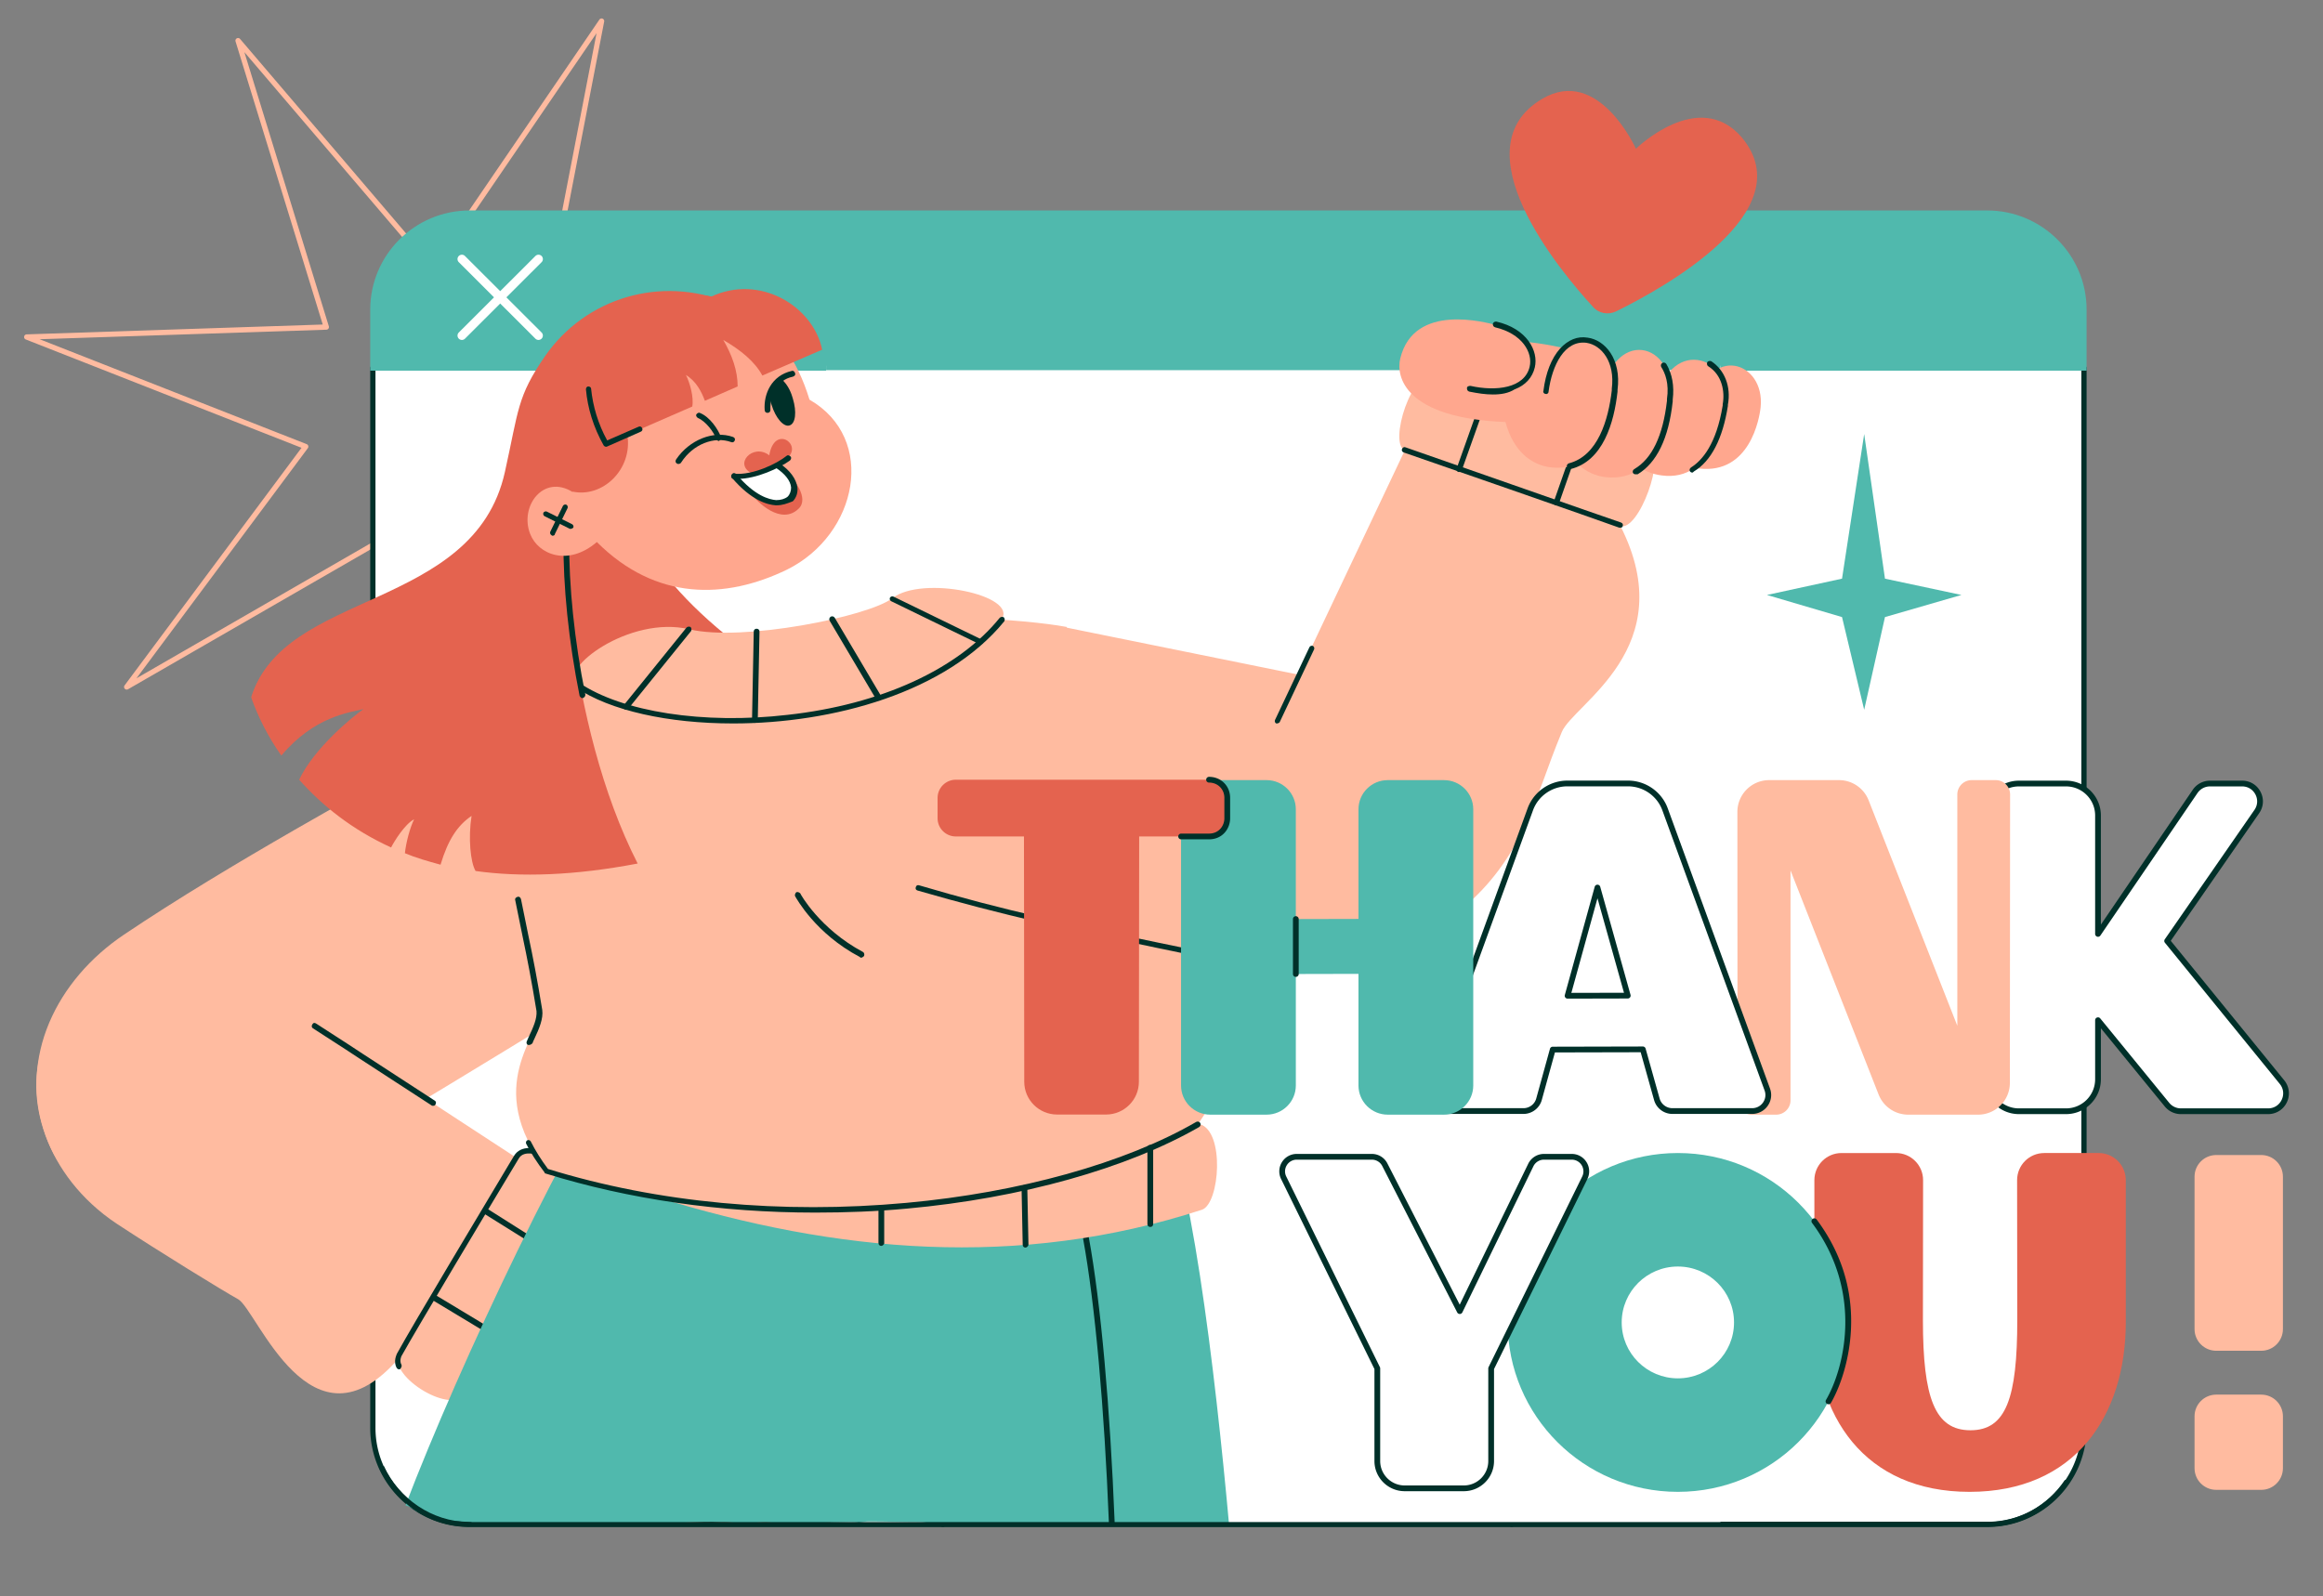 <svg xmlns="http://www.w3.org/2000/svg" fill="none" viewBox="0 0 435 299" width="435" height="299"><rect x="0" y="0" width="435" height="299" fill="#808080" stroke="none"/><defs><clipPath id="assetClipPath_SbqLcE3h"><path d="m0 0 h 3000 v 2062 h -3000 v -2062 z" id="path_nW0RA1k8" fill="#ffffff" /></clipPath><clipPath id="clipPath_7u2PJt_U"><path d="m0 0 h 456.961 v 466.849 h -456.961 v -466.849 z" id="path_n4ccM6dA" /></clipPath><clipPath id="clipPath_L6hiB35r"><path d="m0 0 h 980.787 v 753.481 h -980.787 v -753.481 z" id="path_AuKbQ2FL" /></clipPath><clipPath id="clipPath_o8eApaqf"><path d="m0 0 h 616 v 799 h -616 v -799 z" id="path_V7_istQE" /></clipPath><clipPath id="clipPath_YL9w5IJn"><path d="m0 0 h 616 v 100 h -616 v -100 z" id="path_auMpAsCS" /></clipPath><clipPath id="clipPath_2PrnxQXr"><path d="m0 0 h 302.4 v 253.6 h -302.4 v -253.6 z" id="path_8ozu-ML_" /></clipPath><clipPath id="clipPath_CmvBLHFF"><path d="m0 0 h 302.4 v 11.7 h -302.4 v -11.7 z" id="path_5wKkseVA" /></clipPath><clipPath id="clipPath_sJTVz8Tu"><path d="m0 0 h 1216.34 v 644.591 h -1216.34 v -644.591 z" id="path_Gwol6VAx" /></clipPath><clipPath id="clipPath_Y3rusWUc"><path d="m0 0 h 74.021 v 106.33 h -74.021 v -106.33 z" id="path_wltwQMIr" /></clipPath><clipPath id="clipPath_WTnS3pie"><path stroke="#E00000" stroke-width="0" d="M0 0h616v799H0z" /></clipPath><clipPath id="clipPath_ObtXfLJx"><path stroke="#007AD1" stroke-width="0" d="M0 0h616v100H0z" /></clipPath></defs><g transform="" data-asset-index="0"><g clip-path="url(#assetClipPath_SbqLcE3h)" transform="scale(0.145 0.145)" data-asset-index="0"><defs /><g transform="translate(60.0 -26.25) rotate(-66.402 520.312 531.562) scale(2.277 2.277)" id="N2-hOA2nUvqmjrh9i0EzR"><g clip-path="url(#clipPath_7u2PJt_U)" transform="matrix(1 0 0 1 0 0)" id="aQQl2zHVK8QPrTPT-nRCg"><path d="M168.55 466.849a1.497 1.497 0 0 1-1.501-1.505l.62-168.025L5.371 340.813a1.501 1.501 0 0 1-1.32-2.625l131.754-104.277L.609 134.138a1.5 1.5 0 0 1 1.229-2.668l163.674 37.994-6.287-167.908a1.5 1.5 0 0 1 2.853-.702l72.344 151.654L361.777 42.902a1.5 1.5 0 0 1 2.328 1.793l-73.462 151.116 165.098 31.232a1.5 1.5 0 0 1 .05 2.937l-163.95 36.784 78.519 148.552a1.5 1.5 0 0 1-2.266 1.871L237.114 311.94l-67.187 154.009a1.5 1.5 0 0 1-1.374.9zm.627-172.987a1.504 1.504 0 0 1 1.5 1.506l-.601 162.73 65.07-149.156a1.503 1.503 0 0 1 2.315-.57l126.854 101.931-76.045-143.871a1.5 1.5 0 0 1 .998-2.165l158.784-35.625-159.896-30.248a1.5 1.5 0 0 1-1.071-2.129L358.233 49.91 234.891 156.062a1.5 1.5 0 0 1-2.333-.491L162.494 8.695l6.091 162.618a1.497 1.497 0 0 1-1.838 1.517L8.229 136.034l130.937 96.629a1.5 1.5 0 0 1 .04 2.383L11.604 336.037l157.185-42.124a1.51 1.51 0 0 1 .388-.051z" fill="#FFBBA0" id="yOh7BkWpor_fKOvX5jidQ" /></g></g><g transform="translate(478.125 271.875) rotate(0.0 1108.125 850.312) scale(2.26 2.257)" id="Y7fC2nvxb_tRkEjuFN-Ud"><g clip-path="url(#clipPath_L6hiB35r)" transform="matrix(1 0 0 1 0 0)" id="KTlEUE7pWs5q9n7AS1vDx"><rect fill="#FFFFFF" height="750.481" rx="55.262" width="977.787" x="1.5" y="1.5" id="OFzUQEL02lJdPuMQhI1dp" /><path d="M924.025 753.481H56.762C25.463 753.481 0 728.018 0 696.72V90.173a1.5 1.5 0 0 1 3 0V696.72c0 29.645 24.117 53.762 53.762 53.762h867.263c29.644 0 53.762-24.117 53.762-53.762V90.173a1.5 1.5 0 0 1 3 0V696.72c0 31.299-25.463 56.762-56.762 56.762z" fill="#003029" id="fj45JaJn7V9ZzLM9t4eEM" /><path d="M924.025 1.5H56.762C26.242 1.5 1.5 26.242 1.5 56.762v33.411h977.787V56.762c0-30.52-24.742-55.262-55.262-55.262z" fill="#50B9AD" id="xQLdV1VHY_PStyQyiWQ" /><path d="M980.787 91.673H0V56.762C0 25.463 25.463 0 56.762 0h867.264c31.298 0 56.761 25.463 56.761 56.762zM3 88.673h974.787V56.762C977.787 27.117 953.67 3 924.025 3H56.762C27.117 3 3 27.117 3 56.762z" fill="#50B9AD" id="jQBI7kpTkfp-1Q7Oi8buH" /><path d="M96.149 74.098c-.64 0-1.28-.244-1.768-.732L50.616 29.599a2.5 2.5 0 1 1 3.536-3.535L97.917 69.83a2.5 2.5 0 0 1-1.768 4.267z" fill="#FFFFFF" id="H-HvYwnbULk9_v_DMZLO0" /><path d="M52.383 74.098a2.5 2.5 0 0 1-1.768-4.267l43.766-43.767a2.5 2.5 0 1 1 3.536 3.535L54.152 73.365a2.493 2.493 0 0 1-1.768.732z" fill="#FFFFFF" id="Yrhkp2VgWZjFWXv0ovqP2" /><g fill="#003029" id="Ruvl5M3yeUlwhno6xPWTt"><path d="M327.266 136.572a1.5 1.5 0 0 1-1.5-1.5v-43a1.5 1.5 0 0 1 3 0v43a1.5 1.5 0 0 1-1.5 1.5zm0 491.922a1.5 1.5 0 0 1-1.5-1.5v-81.987a1.5 1.5 0 0 1 3 0v81.987a1.5 1.5 0 0 1-1.5 1.5zm0-163.975a1.5 1.5 0 0 1-1.5-1.5v-81.987a1.5 1.5 0 0 1 3 0v81.987a1.5 1.5 0 0 1-1.5 1.5zm0-163.974a1.5 1.5 0 0 1-1.5-1.5v-81.987a1.5 1.5 0 0 1 3 0v81.987a1.5 1.5 0 0 1-1.5 1.5zm0 452.936a1.5 1.5 0 0 1-1.5-1.5v-43a1.5 1.5 0 0 1 3 0v43a1.5 1.5 0 0 1-1.5 1.5zm325-616.909a1.5 1.5 0 0 1-1.5-1.5v-43a1.5 1.5 0 0 1 3 0v43a1.5 1.5 0 0 1-1.5 1.5zm0 491.922a1.5 1.5 0 0 1-1.5-1.5v-81.987a1.5 1.5 0 0 1 3 0v81.987a1.5 1.5 0 0 1-1.5 1.5zm0-163.975a1.5 1.5 0 0 1-1.5-1.5v-81.987a1.5 1.5 0 0 1 3 0v81.987a1.5 1.5 0 0 1-1.5 1.5zm0-163.974a1.5 1.5 0 0 1-1.5-1.5v-81.987a1.5 1.5 0 0 1 3 0v81.987a1.5 1.5 0 0 1-1.5 1.5zm0 452.936a1.5 1.5 0 0 1-1.5-1.5v-43a1.5 1.5 0 0 1 3 0v43a1.5 1.5 0 0 1-1.5 1.5z" fill="#003029" id="AiGF_H-WkzIRm0YivTrh" /></g></g></g><g transform="translate(1066.875 472.5) rotate(0.0 577.5 749.062) scale(1.875 1.875)" id="pU-MhRmty9YNvfVZPacQ5"><g clip-path="url(#clipPath_o8eApaqf)" transform="matrix(1 0 0 1 0 0)" id="gIanaHaGP44AEV2Wapr"><path fill="#FFFFFF" clip-path="url(#clipPath_WTnS3pie)" d="M0 0h616v799H0z" id="PfA_JCAACsax6UDstKZea" /></g></g><g transform="translate(1066.875 290.625) rotate(0.0 577.5 93.75) scale(1.875 1.875)" id="MJn4nkYFJKetk342WkfF9"><g clip-path="url(#clipPath_YL9w5IJn)" transform="matrix(1 0 0 1 0 0)" id="Ew6oVHcW0HFjuST8NW-N"><path fill="#50B9AD" clip-path="url(#clipPath_ObtXfLJx)" d="M0 0h616v100H0z" id="QOXKyJQwFH-3jIih6yMEn" /></g></g><g transform="translate(37.5 106.875) rotate(0.0 1122.188 940.312) scale(7.422 7.416)" id="VWmlsmwBqcOrE8-e6-DLl"><g clip-path="url(#clipPath_2PrnxQXr)" transform="matrix(1 0 0 1 0 0)" id="WOnksNxOxe7ejq-u8iLV1"><g id="SFIBGQxm7BkHame4dG5qU"><path d="M69.2 249.5c.8.4 1 .4.5.2-.3-.1-.3-.2 0-.1.3 0 .6.1.8.2.5.2 1.1.3 1.5.6.4.1.8.3 1.2.5.8 0 1.5 0 2.3.1 4.2.2 8.1-.2 12.1.1.6-.1 1.2-.1 1.7-.1 2.4 0 4.9.2 7.3.1.8-.2 1.7-.2 2.7-.2h4.9c-14.9-2.5-27.4-3.2-35-1.4z" fill="#50B9AD" id="Rwi0Rd0BEgtN6CIYRVFzv" /><path d="M106.8 76.2c-2.6 4.8 14 24.1 36.2 32.9-24.9 38-92.5-16-104.4-1.9 5.7-18.8 37.6-12.5 44.2-35.6 3.1-10.7 28.6-3.8 24 4.6z" fill="#E4634F" id="PlS6UuB5IXrGlfUfARupE" /><path d="M71.6 115.8c9.1-4.8 19.7-9.8 30-13.2 11.5-3.8 27.5-7.4 39.8-8.8 13.2-1.5 31.7-.4 39.2 1l-17.4 43.7-61.9 12.5s-42.1-28.6-29.7-35.2z" fill="#FFBBA0" id="N6fN0Z60vcO5JSRkGCnS" /><path d="M144.5 250.7c.6-.1 1.1-.2 1.7-.2 3 0 5.9.1 8.9.1.6 0 1.2.1 1.8.2 1 0 1.9-.1 2.9-.1.4 0 .7 0 1.1.1 5.1 0 10.2-.1 15.4-.1.6 0 1.2.1 1.8.2h.1c5.1-.2 10.1 0 15.2-.2.5 0 1.1 0 1.6.1 1.8-.1 3.6 0 5.3 0h2.6l.1-1.1s-60.5-23.8-61.4-8.7l-.6 9.6c.6 0 1.2 0 1.8-.1.7.1 1.2.1 1.7.2z" fill="#FFA78E" id="GiogJ5Ais4PACxJngbpOz" /><path d="M53.1 186.3c6.3-3.3 34.3-20.5 34.3-20.5 16.5-19.2-2.5-56.4-16.2-49.8-12.3 7-36.3 20-54.7 32.4-11.6 7.8-18.5 21.4-13.6 35 6.9 19.2 29.3 13.8 50.2 2.9z" fill="#FFBBA0" id="Cw61JdQzpkuBaGEk2oHWo" /><path d="M66.6 223c13 7.8 26.1 16 26.1 16 19.8 6.8 22.8-11.3 26.4-29.6l-33.5-21.8-19 35.4z" fill="#FFA78E" id="Uw4nf_UxxB9ugAGSLzu62" /><path d="M95.8 194.4c7.7-.5 18.9-.8 25.9.8s5.9 9.9-2.4 10.8c-8.3 1-15.9 1.2-16.9 1.2-5.8.2-15.5-12.2-6.6-12.8z" fill="#FFA78E" id="eAP0XGfC6ShzeA2SXPXuw" /><path d="M92.4 215c-.5 0-1 0-1.4-.1-.3 0-.4-.3-.4-.6s.3-.4.6-.4c2.2.4 4.6-.3 6.9-1.9 2.3-1.6 3.7-3.7 3.9-4.9 0-.2.2-.4.5-.4s8.2-.2 16.9-1.2c.3 0 .5.2.5.4 0 .3-.2.5-.4.5-7.7.9-14.9 1.2-16.6 1.2-.5 1.6-2.1 3.6-4.2 5.1-2.2 1.6-4.3 2.3-6.3 2.3z" fill="#003029" id="nHBb6TqlmUWgrJ38Ff" /><path d="M111.2 216.4c11.1 7.4 15 4.7 16.7 2.3 3.5-5.1-3.5-11.2-6.9-13.3-5.5-3.3-9.2-1.5-10.3.5-1.6 3-.8 7.1 6.4 11.8l-5.9-1.3z" fill="#FFA78E" id="mCr2Bw3VzjX2aEMxrWcY" /><path d="m117 218.1-6-1.2c-.3-.1-.4-.3-.4-.6.1-.3.3-.4.6-.4l3.6.8c-3.4-2.6-6.9-6.6-4.6-11 .6-1.1 1.7-1.9 3.1-2.3 1.6-.4 4.2-.5 7.9 1.6.4.3.9.6 1.4.9.2.2.3.5.1.7-.2.2-.5.3-.7.1-.5-.3-.9-.6-1.3-.9-3.3-2-5.7-1.9-7.1-1.5-1.1.3-2.1 1-2.5 1.8-1.8 3.5.3 7.3 6.2 11.1.2.1.3.4.2.6-.1.2-.3.3-.5.3z" fill="#003029" id="w20BIpsferoQ16su1N0" /><path d="M105.5 224.5c11.1 7.4 15 4.7 16.7 2.3 3.5-5.1-3.5-11.2-6.9-13.3-5.5-3.3-9.2-1.5-10.3.5-1.6 3-.8 7.1 6.4 11.8l-5.9-1.3z" fill="#FFA78E" id="Of_f74CSNeldt2BEER5js" /><path d="M111.4 226.2c-.1 0-.2 0-.3-.1-3.6-2.3-9.3-7.1-6.5-12.4.6-1.1 1.7-1.9 3.1-2.3 1.6-.4 4.2-.5 7.9 1.6 1.6 1 3.4 2.4 4.7 3.9 1.9 2 3 4 3.3 5.8 0 .3-.1.5-.4.6-.3 0-.5-.1-.6-.4-.6-3.7-4.9-7.4-7.6-9-3.3-2-5.7-1.9-7.1-1.5-1.1.3-2.1 1-2.5 1.8-1.8 3.5.3 7.3 6.2 11.1.2.1.3.4.1.7 0 .1-.2.2-.3.2z" fill="#003029" id="jhCnb67Cq2-WD6bZqBbV2" /><path d="M98.9 231.9c11.1 7.4 15 4.7 16.7 2.3 3.5-5.1-3.5-11.2-6.9-13.3-5.5-3.3-9.2-1.5-10.3.5-1.6 3-.8 7.1 6.4 11.8l-5.9-1.3z" fill="#FFA78E" id="VOvQ-rhJkMcscxzdcTXS8" /><path d="M104.8 233.7c-.1 0-.2 0-.3-.1-3.6-2.3-9.3-7.1-6.5-12.4.6-1.1 1.7-1.9 3.1-2.3 1.6-.4 4.2-.5 7.9 1.6 2.4 1.4 8.5 6.2 8.1 11.2 0 .3-.3.5-.5.4-.3 0-.5-.3-.4-.5.3-4-4.5-8.4-7.6-10.3-3.3-2-5.7-1.9-7.1-1.5-1.1.3-2.1 1-2.5 1.8-1.8 3.5.3 7.3 6.2 11.1.2.1.3.4.1.7-.2.2-.4.3-.5.3z" fill="#003029" id="GM0FKIm5IXZc7MkB0hNm" /><path d="M92.8 239c11.1 7.4 15 4.8 16.7 2.3 3.5-5.1-3.5-11.2-6.9-13.3-5.5-3.3-9.2-1.5-10.3.5-1.6 3-.8 7.1 6.4 11.8l-5.9-1.3z" fill="#FFA78E" id="azSbfTfZfprbnCzbSxR6_" /><path d="M98.6 240.7c-.1 0-.2 0-.3-.1-3.6-2.3-9.3-7.1-6.5-12.4.6-1.1 1.7-1.9 3.1-2.3 1.6-.4 4.2-.5 7.9 1.6 3.3 2 8.2 6.5 8.1 10.8 0 .3-.2.5-.5.5s-.5-.2-.5-.5c.1-3.9-4.6-8.2-7.6-10-3.3-2-5.7-1.9-7.1-1.5-1.1.3-2.1 1-2.5 1.8-1.8 3.5.3 7.3 6.2 11.1.2.1.3.4.1.7 0 .2-.2.3-.4.3z" fill="#003029" id="bltmQstSUbQteD2j5t7jx" /><path d="M88.4 189.6s-26.8-17.5-36.2-23.7c-23.4-15.3-46.8-5.7-49.6 1.4-3.7 9.3.2 23.1 12.6 31.4 7.6 5 18.5 11.7 21.2 13.2 3.3 1.9 12.7 28 28 10.2l24-32.5z" fill="#FFBBA0" id="BEuU1PhqVAQ2tY66qO5kD" /><path d="M70.3 178.2c-.1 0-.2 0-.3-.1-3.8-2.5-8.5-5.5-12.6-8.2-3.3-2.2-6.2-4-8-5.2-.2-.1-.3-.4-.1-.7s.4-.3.7-.1c1.8 1.2 4.7 3 8 5.2 4.1 2.7 8.8 5.7 12.6 8.2.2.1.3.4.1.7-.1.2-.3.2-.4.2z" fill="#003029" id="gMeBVRYm5tWDWVBJOe-NF" /><path d="M95.8 194.4c-2.3 4.4-17.9 31.1-19.5 33.7-2.5 4.4-13.9-2.9-11.9-6.5 3.2-5.8 18.1-30.5 20.4-34.4 2.3-3.8 12.9 3.5 11 7.2z" fill="#FFBBA0" id="G4lHHRneLicifyMZ3oH-" /><path d="M64.4 224.1c-.2 0-.3-.1-.4-.2-.7-1.2 0-2.4 0-2.5 2.9-5.3 15.4-26.1 19.5-33l.9-1.5c1.1-1.8 3.7-1.8 6.8 0 3.4 1.9 6.3 5.3 5 7.7-.1.2-.4.3-.7.2-.2-.1-.3-.4-.2-.7.7-1.4-1-4.3-4.6-6.4-2-1.1-4.6-1.9-5.5-.3l-.9 1.5c-4.1 6.8-16.6 27.7-19.5 32.9 0 0-.4.8 0 1.5.1.2 0 .5-.2.7 0 .1-.1.1-.2.1z" fill="#003029" id="AtyZkTdcu6FFgXoLUhSK" /><path d="M90.7 204.1c-.1 0-.2 0-.3-.1l-11.2-7c-.2-.1-.3-.4-.2-.7.1-.2.4-.3.7-.2l11.2 7.1c.2.1.3.4.2.7-.1.1-.3.2-.4.2zm-8.6 15.1c-.1 0-.2 0-.2-.1l-11.6-7c-.2-.1-.3-.4-.2-.7.1-.2.4-.3.7-.2l11.6 7c.2.1.3.4.2.7-.2.2-.4.3-.5.3z" fill="#003029" id="H6UtL82jyIpHFPRc2IyvO" /><path d="M167.9 164.8c-26-13.5-59.3-14.9-73.8 24.9-6.3 17.4-13.1 40.3-19 61.2h.6c4.2.2 8.1-.2 12.1.1.6-.1 1.2-.1 1.7-.1 2.4 0 4.9.2 7.3.1.8-.2 1.7-.2 2.7-.2 4.9 0 9.8.2 14.7 0 2.1-.1 4.2-.2 6.3-.1 1 0 1.9 0 2.9.2.5.1 1 .1 1.5.2 1.9-.4 3.7-.5 5.3-.2 3.1 0 6.2 0 9.3-.1 7.5-21.1 14-39.5 14-39.5s40.4-33 14.4-46.5z" fill="#FFA78E" id="u67XUeQozj1_YvqH6lfZq" /><path d="M195.9 176.8c-5.4-8.8-13-17-13-17l-76.3 4.9c-12.1 16.9-31.8 58.7-41.1 83.1.7.2 1.3.5 1.9 1h.1c.4.1.8.3 1.2.4 1.3.6 1.6.7 1 .4-.3-.1-.3-.2 0-.1.3 0 .6.1.8.2.5.2 1.1.3 1.5.6.4.1.8.3 1.2.5.8 0 1.5 0 2.3.1 4.2.2 8.1-.2 12.1.1.6-.1 1.2-.1 1.7-.1 2.4 0 4.9.2 7.3.1.8-.2 1.7-.2 2.7-.2 4.9 0 9.8.2 14.7 0 2.1-.1 4.2-.2 6.3-.1 1 0 1.9 0 2.9.2.5.1 1 .1 1.5.2 1.9-.4 3.7-.5 5.3-.2 4.3 0 8.5-.1 12.8-.2.5 0 1.1 0 1.6.1.6-.1 1.1-.2 1.7-.2 3 0 5.9.1 8.9.1.6 0 1.2.1 1.8.2 1 0 1.9-.1 2.9-.1.4 0 .7 0 1.1.1 5.1 0 10.2-.1 15.4-.1.6 0 1.2.1 1.8.2h.1c5.1-.2 10.1 0 15.2-.2.5 0 1.1 0 1.6.1 1.8-.1 3.6 0 5.3 0h2.9c.5 0 3.1.1 2.7.2 1-.1 2-.2 3 0-2.4-26.4-6.8-64.4-12.9-74.3z" fill="#50B9AD" id="FPgFpoXDqc_AcSWNRKIx" /><path d="M188.9 250.8c-.8-20.1-2.4-38.2-4.5-49.7 0-.3-.3-.4-.6-.4s-.4.3-.4.6c2.1 11.5 3.7 29.5 4.5 49.6.4-.1.7-.1 1-.1z" fill="#003029" id="yy33RQFyvowxYmewz6qgR" /><path d="M78.8 112.5c1.3 7 9.5 44.7 10 49 .5 4.3-10.2 13 1.3 28 40.9 12.6 88.7 6.2 113.3-8.1 12.5-18.2 4.4-29.8-3.7-38.2 0 0-.5-19.7-16-38.7l-104.9 8z" fill="#FFBBA0" id="VF1jmGl8Xd9Nu6_P8oGYt" /><path d="M87 167.6h-.2c-.2-.1-.3-.4-.2-.6.1-.2.2-.5.3-.7.9-1.9 1.5-3.3 1.4-4.6-.9-5.5-1.6-9.1-2.4-12.9-.4-2-.8-4-1.3-6.4-.1-.3.1-.5.4-.6.3-.1.5.1.6.4.5 2.4.9 4.5 1.3 6.4.8 3.8 1.5 7.4 2.4 12.9.2 1.5-.5 3.2-1.4 5.1-.1.2-.2.4-.3.7-.2.2-.4.3-.6.3z" fill="#003029" id="N4iqL-y3uTBOALY7MKQkO" /><path d="M109.2 194.1c31.3 9.7 62.9 12.6 94.9 2.2 3.1-1.1 4-13.7-.4-14.9l-94.5 12.7zM239.4 64l-18.5 39.1-40.4-8.2c-25.2 1.1-40.1 39.9-25.8 45.4 14.6 4.3 25 6.6 50.4 11.8 17.6 3.6 44.3 2 55.5-23.4 3.2-7.4 3.2-8.5 6.1-15.6 2-4.9 21-14.6 10.2-35.9-4.7-1.8-37.5-13.2-37.5-13.2z" fill="#FFBBA0" id="rN9Wp3F5mMkZ0shrpFQk6" /><path d="M239.4 64c-2.9-1 1.2-14.6 5.5-13.1 2.2.8 34.5 11.6 37 12.6 3.1 1.1-1.8 14.9-5.1 13.7-2.6-1.1-35.5-12.6-37.4-13.2z" fill="#FFBBA0" id="j5AwymIaYgbCxfD5YYeaK" /><path d="M213.1 153.7c-2.7-.2-5.4-.6-8.1-1.2-24.8-5.1-35.5-7.5-50.4-11.8-.3-.1-.4-.3-.3-.6.1-.3.3-.4.6-.3 14.9 4.4 25.6 6.7 50.4 11.8 2.6.5 5.3.9 7.9 1.2.3 0 .5.3.4.5-.1.2-.3.4-.5.4zm63.8-76.2h-.2c-2.7-1-35.7-12.5-37.5-13.1-.3-.1-.4-.4-.3-.6.1-.3.4-.4.6-.3 1.8.6 34.8 12.2 37.5 13.1.3.1.4.4.3.6 0 .2-.2.3-.4.3zm-59.7 34.1h-.2c-.2-.1-.3-.4-.2-.6l6-12.7c.1-.2.4-.3.6-.2.2.1.3.4.2.6l-6 12.7c-.1.1-.3.2-.4.2z" fill="#003029" id="PO4JEhI8gGbw2YRy9xQ1I" /><path d="M248.9 67.8h-.2c-.3-.1-.4-.4-.3-.6l4.8-13.5c.1-.3.4-.4.6-.3.3.1.4.4.3.6l-4.8 13.5c0 .1-.2.3-.4.3zm16.9 5.8h-.2c-.3-.1-.4-.4-.3-.6l4.8-13.7c.1-.3.4-.4.6-.3.3.1.4.4.3.6l-4.8 13.7c0 .2-.2.3-.4.3z" fill="#003029" id="fqQGxGEx4g_fvXQQEhBj4" /><path d="M114.9 95.2c9.2 2.2 31.1-2.2 35.3-5.4 5.2-4.1 22-.5 19 3.7-16.1 20.1-58.5 21.7-73.8 11.3-3.5-2.6 9.1-12.1 19.5-9.6z" fill="#FFBBA0" id="LJ9LBhTwdXbm2Uy3DbvSS" /><path d="M165.6 97.8h-.2L150 90.3c-.2-.1-.3-.4-.2-.6.1-.2.4-.3.6-.2l15.4 7.5c.2.1.3.4.2.6-.1.1-.3.2-.4.2zm-17.8 9.8c-.2 0-.3-.1-.4-.2l-8.1-13.7c-.1-.2-.1-.5.2-.7.2-.1.5-.1.7.2l8.1 13.7c.1.2.1.5-.2.7h-.3zm-21.5 3.9c-.3 0-.5-.2-.5-.5l.3-15.4c0-.3.2-.5.5-.5s.5.2.5.5l-.3 15.4c0 .3-.2.5-.5.5zm-22.4-2.3c-.1 0-.2 0-.3-.1-.2-.2-.2-.5-.1-.7l10.9-13.5c.2-.2.5-.2.7-.1.2.2.2.5.1.7L104.3 109c-.1.1-.2.2-.4.2z" fill="#003029" id="RHX734RekehYxh95rqCWH" /><path d="M122.5 111.6c-11.2 0-21.4-2.2-27.4-6.3-.2-.1-.3-.4-.1-.7.1-.2.4-.3.7-.1 7.5 5.1 21.7 7.3 36.3 5.6 16.3-1.8 29.7-8 36.9-16.9.2-.2.5-.2.7-.1.2.2.2.5.1.7-10.1 12.4-29.8 17.8-47.2 17.8z" fill="#003029" id="w0M3Fv9oHeKNhd11Hb608" /><path d="M256.9 59.1s-5.8-3-6.8-5.3c-1.9-4.5 1.6-9.7 11-8.6 14.4 1.6 33.4 10.9 33.4 10.9l-7.8 8.3c-14.4-.2-23.5-2.3-29.8-5.3z" fill="#FFA78E" id="wvbMYcAapNGXNlwr74Iv2" /><path d="M256.9 59.1c-17.5-.7-19.1-7.9-18.3-11.1 2.4-9.8 15-6.2 16.7-5.8 9.7 2.2 8.6 14.1-4.5 11.1l6.1 5.8z" fill="#FFA78E" id="n0ywvMFwj17atumSgmMIz" /><path d="M254.7 54.3c-1.3 0-2.6-.2-4.1-.5-.3-.1-.4-.3-.4-.6s.3-.4.6-.4c4.5 1 9.4.4 10.3-3.3.6-2.5-1.3-5.8-6-6.9-.3-.1-.4-.3-.4-.6.1-.3.3-.4.6-.4 5.3 1.2 7.4 5.1 6.7 8-.4 1.7-1.6 3.1-3.5 3.8-1.1.7-2.4.9-3.8.9z" fill="#003029" id="YL7LiOjEmKJRN-TN0dvNM" /><path d="M282.5 60.5c1.5 4.3 4.8 6.3 8.1 6.7 8.8 1 10.5-8.7 10.7-10.7.8-8-9.1-11.2-11.4 0l-7.4 4z" fill="#FFA78E" id="E0LEmwQEjGft5q1Pu0jw" /><path d="M276.1 61.1c1.4 4.7 4.7 6.9 8 7.3 9 1.2 10.7-10.4 11-12.3 1.5-8.9-10.4-12-11.9.2l-7.1 4.8z" fill="#FFA78E" id="kv6MqRuoLc9MSfQl1G7y8" /><path d="M289.4 67.9c-.2 0-.3-.1-.4-.2-.1-.2-.1-.5.2-.7 1.9-1.2 4.4-4 5.5-10.8V56c.4-2.2-.1-5.1-2.5-6.6-.2-.1-.3-.4-.2-.7.1-.2.4-.3.7-.2 2.3 1.5 3.5 4.4 2.9 7.6v.2c-.9 5.7-2.9 9.6-5.9 11.4-.2.2-.2.2-.3.2z" fill="#003029" id="SO4SEmT4Zo0N1GwO-Fwz" /><path d="M266.4 60.8c1.4 5.2 4.6 7.5 7.9 7.9 10 1.1 11-11.9 11.2-13.6 1.3-9.9-10.2-13-12 .4l-7.1 5.3z" fill="#FFA78E" id="FEG9WH-k5HjyP8kQaiZkG" /><path d="M279.5 68.2c-.2 0-.3-.1-.4-.2-.1-.2-.1-.5.2-.7 3.1-1.8 5-5.8 5.7-11.9v-.3c.4-2.7-.3-4.5-1-5.6-.1-.2-.1-.5.2-.7.2-.1.5-.1.7.2 1 1.7 1.4 3.8 1.1 6.2v.3c-.7 6.5-2.8 10.7-6.1 12.7h-.4z" fill="#003029" id="MVKCh183qK6p1YkdCrNwS" /><path d="M256.9 59.1c1.4 5.2 4.6 7.5 7.9 7.9 10 1.1 11-11.9 11.2-13.6 1.3-9.9-10.2-13-12 .4l-7.1 5.3z" fill="#FFA78E" id="FfiU9kJ-tDROT-q9DuRhv" /><path d="M268.1 67.3c-.2 0-.4-.1-.5-.4-.1-.3.1-.5.3-.6 5.1-1.3 6.9-7.6 7.5-12.7v-.3c.6-4.7-1.8-7.6-4.4-8-3.8-.5-6 3.9-6.6 8.5 0 .3-.3.5-.5.4-.3 0-.5-.3-.4-.5.4-3.2 1.4-5.7 2.9-7.4 1.4-1.5 3-2.2 4.8-1.9 3 .4 5.9 3.7 5.2 9.1v.3c-.6 5.4-2.5 12.1-8.2 13.5h-.1zM73.3 250.8c.8 0 1.5 0 2.3.1.5 0 1.1 0 1.6.1-.1-.2-.2-.3-.4-.3-1.5-.1-3-.2-4.5-.2.4 0 .7.2 1 .3zm121.8-51.5c-.3 0-.5-.2-.5-.5v-13.3c0-.3.2-.5.5-.5s.5.2.5.5v13.3c0 .3-.2.5-.5.5zm-21.7 3.6c-.3 0-.5-.2-.5-.5l-.2-9.9c0-.3.2-.5.5-.5s.5.2.5.5l.2 9.9c0 .2-.3.5-.5.5zm-25.1-.3c-.3 0-.5-.2-.5-.5V196c0-.3.2-.5.5-.5s.5.2.5.5v6.2c-.1.2-.3.4-.5.4z" fill="#003029" id="VTZG5xEALoFkJSZuN80ry" /><path d="M136.8 196.8c-16.4 0-32.4-2.3-46.9-6.8-.1 0-.2-.1-.2-.2-1.3-1.7-2.4-3.4-3.2-5-.1-.2 0-.5.2-.6.2-.1.5 0 .6.2.8 1.6 1.8 3.2 3 4.8 19.1 5.9 40.7 7.9 62.4 5.9 19.6-1.8 38-6.9 50.4-14.1.2-.1.5-.1.7.2.1.2.1.5-.2.7-12.5 7.2-31 12.4-50.8 14.2-5.3.5-10.6.7-16 .7zM100.4 63.4c-.2 0-.3-.1-.4-.2-1.7-2.9-2.6-5.9-3-9.2 0-.3.2-.5.4-.5.3 0 .5.2.5.4.4 3 1.3 5.8 2.7 8.5l4.5-1.9c.2-.1.5 0 .6.3.1.2 0 .5-.3.6l-4.9 2.1c0-.1 0-.1-.1-.1zm44.4 89c-.1 0-.2 0-.2-.1-7.8-4.1-11.1-10.3-11.3-10.6-.1-.2 0-.5.2-.7.2-.1.5 0 .7.2 0 .1 3.4 6.2 10.9 10.2.2.1.3.4.2.7-.2.2-.4.3-.5.3z" fill="#003029" id="ZcjvyfCAAXAA7Dt7uCHAH" /><path d="M104.1 61.3c.1.7-5 1.6-9.6 9.9-2.6 4.8-1.1 40.3 11.4 64.8-11 2.1-20.3 2.4-28.2 1.3-.9-1.5-1.3-5.8-.7-9.6-2.5 1.7-4.1 4.2-5.4 8.5-2.2-.6-4.3-1.2-6.2-2 .2-1.9.9-4.5 1.6-5.9-1.6.8-3.5 3.9-4 4.9-6.8-3.1-12-7.3-16-11.8 2.6-5.5 9.3-11 11.2-12.3-2.5.6-8.6 1.3-14.3 8.1-2.4-3.4-4.1-6.9-5.2-10C44 88.3 77.4 92.1 82.8 67.8c2.4-10.8 2.1-13.1 7-20.2 7-10.1 20.1-14.1 31.8-9.3l-17.5 23z" fill="#E4634F" id="YgDA1lZLef6aVqkcAgTFR" /><path d="M96.3 107.2c-.2 0-.4-.2-.5-.4-1.9-9.4-2.9-19.3-2.8-27.1 0-.3.2-.5.5-.5s.5.2.5.5c-.1 7.7.9 17.6 2.8 26.9 0 .3-.2.5-.5.6z" fill="#003029" id="BVSP0jEjLw4YxPlZ2P8Nn" /><path d="M135.8 55.2c-4.2-13.9-15.1-21.1-28.5-16C92.8 44.6 89.5 58 94.6 71.3c-5.1-3.2-9.3 2.5-7.4 7.3 1.4 3.6 6.6 5.7 11.6 1.4 10.3 10.3 22.4 10 33.1 4.8 12.3-6.1 15.7-22.8 3.9-29.6z" fill="#FFA78E" id="fVzmdf96gpI5ULByapVfY" /><path d="M91.1 78.9c-.1 0-.1 0-.2-.1-.2-.1-.3-.4-.2-.6l2.2-4.5c.1-.2.4-.3.6-.2.2.1.3.4.2.6l-2.2 4.5c0 .2-.2.3-.4.3z" fill="#003029" id="zSdvrIdccZw_N4n4Enom" /><path d="M94.3 77.7h-.2l-4.4-2.2c-.2-.1-.3-.4-.2-.6.1-.2.4-.3.6-.2l4.4 2.2c.2.1.3.4.2.6-.1.1-.3.2-.4.2z" fill="#003029" id="xn06s2PyHC8OeQhe3WlSb" /><path d="M104.1 61.3c1 6-4.3 11.1-9.6 9.9-2.5-3.6-3.9-13.9-.2-21.8 5.1-11.1 19.7-14.8 27.4-11.2l-17.6 23.1z" fill="#E4634F" id="EUNJ5p5ovY_4xApM5_zE" /><path d="M118.6 37.3c8.6-4.1 17.9 1.7 19.4 9.2L127.6 51c-1.3-2.4-3.7-4.4-6.8-6.2 1.5 2.6 2.5 5.3 2.5 8.1l-5.7 2.5c-.6-1.6-1.5-3.4-3.3-4.5.7 1.4 1.4 3.9 1.1 5.5l-14.9 6.5c-2.5-4.5-4.8-11.6-1.2-16.5l19.3-9.1z" fill="#E4634F" id="RkEBouFQNVkvLOr4cfAw" /><path d="M128.5 57.5c-.3 0-.5-.2-.5-.5-.2-2.8 1.2-6 4.7-6.8.3-.1.5.1.6.4.1.3-.1.5-.4.6-2.9.6-4 3.4-3.9 5.8 0 .3-.2.5-.5.5z" fill="#003029" id="nNJyYkaCrztlOirx3r11h" /><path d="M132.9 55c.7 2.3.5 4.4-.6 4.7-1 .3-2.4-1.3-3.1-3.6-.3-.9-.4-1.8-.4-2.6.7-1 1.9-2 2.1-1.9 1.3 1.1 1.8 2.7 2 3.4zM113 66.4c-.1 0-.2 0-.3-.1-.2-.1-.3-.4-.1-.7 2.3-3.4 6.5-5.1 9.9-3.9.3.1.4.4.3.6-.1.3-.4.4-.6.3-3-1.1-6.7.4-8.7 3.5-.1.2-.3.3-.5.3z" fill="#003029" id="dSod_RcVYZyIOYMo03OGZ" /><path d="M120.1 62.4c-.2 0-.4-.1-.5-.3-.4-1.2-1.8-3.1-3.2-3.7-.2-.1-.4-.4-.3-.6.1-.2.4-.4.6-.3 1.8.7 3.2 2.9 3.7 4.2.1.2 0 .5-.3.6.1.1 0 .1 0 .1z" fill="#003029" id="leHD1yY4EUVVAYcQt9TKw" /><path d="M131.7 67.8c1.4 1.1 4.1 4.6 2.2 6.4-3 2.9-7.2-1-8.6-3.1 0 0 4.1 3.5 6.9 1.3 2.1-1.7-.5-4.6-.5-4.6zm-5.8.3c-3.5-1.6.1-5.4 2.9-3.2.9-5.4 5.8-1.9 3.2.4-1.9 1.4-4 2.4-6.1 2.8z" fill="#E4634F" id="n1gn65yXsmmafGhoubBZg" /><path d="M130.1 66.5c3.2 2.1 3.4 4.6 2.1 5.8-1.5 1.4-5.2 1.2-9.6-3.9 2.6.2 5.1-.3 7.5-1.9z" fill="#FFFFFF" id="uLoVcGLK6Z88VU55rQYNX" /><path d="M130.1 73.6h-.2c-1.4-.1-4.2-.8-7.6-4.8-.2-.2-.1-.5.1-.7.2-.2.5-.1.7.1 3.2 3.8 5.7 4.4 6.9 4.5.8 0 1.5-.2 2-.6.4-.4.6-1 .6-1.6-.1-1.2-1.1-2.4-2.6-3.4-.2-.1-.3-.4-.1-.7s.4-.3.7-.1c1.8 1.2 2.9 2.7 3.1 4.2.1.9-.2 1.8-.8 2.4-1 .4-1.8.7-2.8.7z" fill="#003029" id="IdMIBE4KO8Il0Xg37e9Uh" /><path d="M123.3 69h-.7c-.3 0-.5-.3-.4-.5 0-.3.3-.5.5-.4 3.3.3 7.5-1.8 9.1-3.1.2-.2.5-.1.7.1.2.2.1.5-.1.7-1.8 1.3-5.8 3.2-9.1 3.2zm-22.9-5.6c-.2 0-.3-.1-.4-.2-1.8-3.2-2.8-6.5-3.1-9.8 0-.3.2-.5.4-.5.3 0 .5.2.5.4.3 3 1.2 6.1 2.8 9l5.5-2.4c.2-.1.5 0 .6.3.1.2 0 .5-.3.6l-5.9 2.6h-.1z" fill="#003029" id="lNe4Eq16s9BgvR8ikg6p3" /><path d="M276.2 39.8c-1.4.7-3.1.4-4.1-.8-5.9-6.4-23.4-27.6-8.8-36.2 9.8-5.8 16.3 8.7 16.3 8.7S290.5.8 298 9.5c10.8 12.9-13.9 26.4-21.8 30.3z" fill="#E4634F" id="sJNe6mNbu8TS_SZRYZ3wQ" /></g></g></g><g transform="translate(485.625 1890.0) rotate(0.0 1095.938 44.062) scale(7.248 7.532)" id="j7d3-7Fm9GzeCDoSufdRU"><g clip-path="url(#clipPath_CmvBLHFF)" transform="matrix(1 0 0 1 0 0)" id="xtOR1EUOIaLT8r1546kmN"><path d="M300.9 2.9c-3 4.3-8.1 7.2-13.7 7.2H16.5C9.9 10 4.1 6.1 1.4.5 1.1.6.8.6.5.7c2.8 6 8.9 10.2 16 10.2h270.7c6.2 0 11.7-3.2 14.8-8.1-.3.1-.7.1-1.1.1z" fill="#003029" id="iOuw2knLm7rRDQs2heMlH" /></g></g><g transform="translate(1194.375 993.75) rotate(0.0 888.75 470.625) scale(1.461 1.46)" id="IxDKSHPeIrnNTIsJHaQZk"><g clip-path="url(#clipPath_sJTVz8Tu)" transform="matrix(1 0 0 1 0 0)" id="p4xbck3qtbCGXrbM6xtHs"><path d="M989.48 339.487c-13.266 0-24.016 10.75-23.994 24.016.055 33.622.15 93.941.15 123.77 0 68.908-9.843 97.497-41.377 97.497s-42.024-28.584-42.024-97.497c0-29.829.096-90.148.15-123.77.023-13.266-10.727-24.016-23.994-24.016h-48.11c-13.248 0-23.994 10.741-23.994 23.994v125.607c0 82.936 44.025 150.166 137.187 150.166s138.094-67.235 138.094-150.166V363.476c0-13.248-10.741-23.994-23.994-23.994h-48.11z" fill="#E4634F" id="lxyLwAlFCmcuzfsFODYIK" /><path d="M1037.011 274.078v-52.096l60.975 74.695a15.892 15.892 0 0 0 12.31 5.842h77.063c13.323 0 20.681-15.462 12.277-25.8l-101.508-124.877 79.253-114.494c7.247-10.469-.246-24.769-12.979-24.769h-28.401a15.894 15.894 0 0 0-13.139 6.95l-85.859 126.109V40.852c0-15.615-12.658-28.273-28.273-28.273h-41.647c-15.615 0-28.273 12.658-28.273 28.273v233.391c0 15.615 12.658 28.273 28.273 28.273h41.647c15.615 0 28.273-12.658 28.273-28.273v-.164h.008z" fill="#FFFFFF" id="YtZnxqpSZeAi1Uoni7COp" /><path d="M1187.359 305.059h-77.063a18.36 18.36 0 0 1-14.277-6.775l-56.468-69.174v44.969c0 .067-.003.135-.008.201-.021 16.973-13.835 30.775-30.813 30.775h-41.647c-16.99 0-30.812-13.822-30.812-30.812V40.852c0-16.99 13.822-30.813 30.812-30.813h41.647c16.99 0 30.813 13.823 30.813 30.813v96.542l81.22-119.295a18.421 18.421 0 0 1 15.239-8.061h28.4c6.941 0 13.01 3.671 16.231 9.819 3.222 6.149 2.787 13.228-1.163 18.935l-78.169 112.927 100.305 123.397c4.513 5.551 5.406 13.012 2.333 19.471-3.074 6.46-9.426 10.472-16.58 10.472zm-150.349-85.617a2.54 2.54 0 0 1 1.969.934l60.976 74.695a13.299 13.299 0 0 0 10.342 4.908h77.063c5.253 0 9.735-2.831 11.992-7.574s1.626-10.008-1.687-14.083l-101.508-124.878a2.54 2.54 0 0 1-.118-3.048l79.254-114.494c2.855-4.126 3.17-9.241.842-13.686-2.329-4.444-6.715-7.098-11.732-7.098h-28.4a13.343 13.343 0 0 0-11.04 5.84l-85.859 126.109a2.54 2.54 0 0 1-4.64-1.43V40.852c0-14.189-11.544-25.733-25.733-25.733h-41.647c-14.188 0-25.732 11.544-25.732 25.733v233.391c0 14.188 11.544 25.732 25.732 25.732h41.647c14.189 0 25.733-11.544 25.733-25.732v-.164c0-.067.003-.135.008-.201v-51.895a2.541 2.541 0 0 1 2.538-2.541zm.001 54.637h.01z" fill="#003029" id="DfHXTyLjsqkkV4RJl5Hc" /><path d="M912.651 22.257v204.652L834.233 27.395a28.128 28.128 0 0 0-26.177-17.836h-61.693c-15.537 0-28.132 12.599-28.125 28.137l.12 255.154c.002 7.011 5.687 12.689 12.697 12.689h21.453c7.013 0 12.697-5.683 12.697-12.697V89.451l77.862 198.247a28.123 28.123 0 0 0 26.178 17.843h61.724c15.526 0 28.113-12.578 28.125-28.104l.204-255.174c.005-7.016-5.681-12.706-12.697-12.706h-21.254c-7.013 0-12.697 5.683-12.697 12.697v.003z" fill="#FFBBA0" id="mVckLBGh2SULwTIT6CluG" /><path d="M535.19 35.406 444.975 283.3c-3.37 9.263 3.515 19.051 13.408 19.051h70.757c6.42.001 12.05-4.273 13.751-10.441l12.127-43.958 79.651-.182 12.383 44.194c1.72 6.141 7.336 10.389 13.736 10.388h70.486c9.893 0 16.782-9.791 13.404-19.059L654.291 35.387c-5.006-13.73-18.101-22.871-32.763-22.872h-53.567c-14.67.001-27.77 9.151-32.771 22.891zm32.958 164.934 26.408-95.726 26.785 95.604z" fill="#FFFFFF" id="NzJbqZj05Aj7bjZE2lso9" /><path d="M660.784 304.891c-7.507 0-14.159-5.034-16.179-12.243l-11.861-42.335-75.791.174-11.614 42.099c-1.998 7.245-8.658 12.306-16.197 12.306h-70.759a16.83 16.83 0 0 1-13.777-7.162c-3.172-4.529-3.907-10.104-2.018-15.297l90.215-247.895v-.001c5.347-14.689 19.476-24.561 35.158-24.562h53.567c15.672.001 29.797 9.864 35.149 24.542l90.387 247.905c1.893 5.193 1.16 10.771-2.012 15.303a16.828 16.828 0 0 1-13.779 7.166h-70.489zm-26.115-59.662c1.139 0 2.139.758 2.445 1.854l12.383 44.194c1.408 5.025 6.05 8.534 11.29 8.533h70.486c3.889 0 7.395-1.822 9.617-4.999 2.208-3.154 2.718-7.036 1.4-10.649L651.904 36.257c-4.623-12.681-16.83-21.201-30.376-21.202h-53.567c-13.555.001-25.766 8.528-30.385 21.22l-90.215 247.894c-1.314 3.613-.803 7.494 1.405 10.646 2.224 3.175 5.729 4.996 9.616 4.996h70.759c5.261 0 9.907-3.526 11.301-8.577l12.127-43.958a2.54 2.54 0 0 1 2.442-1.864l79.651-.183zm-66.521-42.349a2.54 2.54 0 0 1-2.449-3.216l26.408-95.726a2.539 2.539 0 0 1 2.443-1.864h.005c1.139 0 2.139.758 2.445 1.854l26.785 95.604a2.541 2.541 0 0 1-2.44 3.226l-53.193.121-.004.001zm26.426-88.784-23.089 83.695 46.508-.105z" fill="#003029" id="sDSBVZF6RC9Wxc2VRuAOH" /><path d="M665.623 639.254c83.09 0 150.45-67.107 150.45-149.886s-67.36-149.886-150.45-149.886-150.45 67.107-150.45 149.886 67.359 149.886 150.45 149.886zm0-199.351c27.418 0 49.647 22.146 49.647 49.465s-22.229 49.465-49.647 49.465-49.647-22.146-49.647-49.465c-.001-27.319 22.228-49.465 49.647-49.465zM383.299 132.358l-55.378.124V35.363c0-14.252-11.597-25.806-25.903-25.806h-47.101c-15.713 0-28.45 12.69-28.45 28.344v241.834c0 14.252 11.597 25.806 25.903 25.806h49.652c14.306 0 25.903-11.554 25.903-25.806v-98.637l55.378-.124v98.761c0 14.252 11.597 25.806 25.903 25.806h49.652c14.306 0 25.903-11.554 25.903-25.806V35.363c0-14.252-11.597-25.806-25.903-25.806h-49.652c-14.306 0-25.903 11.554-25.903 25.806v96.995z" fill="#50B9AD" id="qx6bK3wuQNSvd1iWRU7M" /><path d="M116.95 305.428h43.168c16.046 0 29.059-12.949 29.078-28.934l.253-217.086h61.708c8.922 0 16.154-7.205 16.154-16.093v-18.03c0-8.888-7.232-16.093-16.154-16.093H27.412c-8.922 0-16.154 7.205-16.154 16.093v18.03c0 8.888 7.232 16.093 16.154 16.093h60.204l.253 217.086c.019 15.985 13.032 28.934 29.078 28.934z" fill="#E4634F" id="RNuKOfiYKmDQlirbDarL" /><path d="m535.649 350.07-62.805 129.289-66.254-129.527a12.886 12.886 0 0 0-11.474-7.017h-66.364c-9.538 0-15.77 9.993-11.568 18.551l82.774 168.661v81.959c0 13.335 10.817 24.147 24.16 24.147h52.306c13.346 0 24.16-10.812 24.16-24.147v-81.959l82.774-168.661c4.198-8.558-2.034-18.551-11.568-18.551h-24.547a12.883 12.883 0 0 0-11.594 7.255z" fill="#FFFFFF" id="PsmcDJD8CK8P1lyEucf8b" /><path d="M476.423 638.673h-52.307c-14.722 0-26.699-11.972-26.699-26.688v-81.369l-82.515-168.132a15.321 15.321 0 0 1 .754-14.942 15.337 15.337 0 0 1 13.095-7.268h66.364a15.363 15.363 0 0 1 13.736 8.401l63.934 124.99 60.578-124.706c2.562-5.276 8.009-8.686 13.875-8.686h24.55a15.334 15.334 0 0 1 13.091 7.266 15.326 15.326 0 0 1 .758 14.944l-82.515 168.132v81.369c0 14.718-11.977 26.689-26.699 26.689zM328.751 345.355a10.286 10.286 0 0 0-8.783 4.874 10.273 10.273 0 0 0-.505 10.018l82.774 168.661c.171.349.26.731.26 1.119v81.959c0 11.914 9.698 21.607 21.619 21.607h52.307c11.921 0 21.619-9.693 21.619-21.607v-81.959c0-.388.089-.771.26-1.119l82.774-168.661a10.273 10.273 0 0 0-.508-10.019 10.285 10.285 0 0 0-8.78-4.873h-24.549c-3.936 0-7.588 2.286-9.306 5.824h-.001l-62.804 129.289a2.54 2.54 0 0 1-2.259 1.431h-.026a2.542 2.542 0 0 1-2.262-1.384l-66.254-129.526a10.304 10.304 0 0 0-9.213-5.634zm206.898 4.715h.01z" fill="#003029" id="xE0GbfXZYGBQtYwgdAHef" /><path d="M1141.509 341.25h39.769c10.59 0 19.174 8.58 19.174 19.164v134.851c0 10.584-8.584 19.164-19.174 19.164h-39.769c-10.59 0-19.174-8.58-19.174-19.164V360.414c0-10.584 8.585-19.164 19.174-19.164zm0 211.983h39.769c10.59 0 19.174 8.58 19.174 19.164v45.925c0 10.584-8.584 19.164-19.174 19.164h-39.769c-10.59 0-19.174-8.58-19.174-19.164v-45.925c0-10.584 8.585-19.164 19.174-19.164z" fill="#FFBBA0" id="rA_olLF3BSoQlAJ6esJDD" /><g fill="#003029" id="WlIr4RXvnNDe9kJsK36d"><path d="M251.157 61.948h-24.69a2.541 2.541 0 0 1 0-5.08h24.69c8.843 0 13.614-6.983 13.614-13.554V25.285c0-7.727-5.853-13.554-13.614-13.554a2.541 2.541 0 0 1 0-5.08c10.657 0 18.694 8.011 18.694 18.634v18.029c.001 9.033-6.551 18.634-18.694 18.634zm76.768 121.69a2.54 2.54 0 0 1-2.54-2.54l-.004-48.616a2.54 2.54 0 0 1 5.08 0l.004 48.616a2.54 2.54 0 0 1-2.54 2.54zm470.836 378.117a2.54 2.54 0 0 1-2.192-3.82c15.839-27.163 33.647-94.845-12.316-156.582a2.54 2.54 0 1 1 4.075-3.033c21.918 29.438 32.1 62.431 30.262 98.059-1.413 27.401-10.034 51.086-17.631 64.115a2.544 2.544 0 0 1-2.198 1.261z" fill="#003029" id="R0gdrnqt43z1g1iCXPZUA" /></g></g></g><g transform="translate(2281.875 560.625) rotate(0.0 125.625 178.125) scale(3.394 3.35)" id="zErv2b6MN55LUhSFAXre-"><g clip-path="url(#clipPath_Y3rusWUc)" transform="matrix(1 0 0 1 0 0)" id="lv3AwpbYXqLczCIL5ra6f"><path d="M28.574 55.776 37.005 0l7.91 55.776 29.106 6.284-29.106 8.525-7.91 35.745-8.431-35.745L0 62.06z" fill="#50B9AD" id="szAOnkyjI-D3jGSaUbtl" /></g></g></g></g></svg>